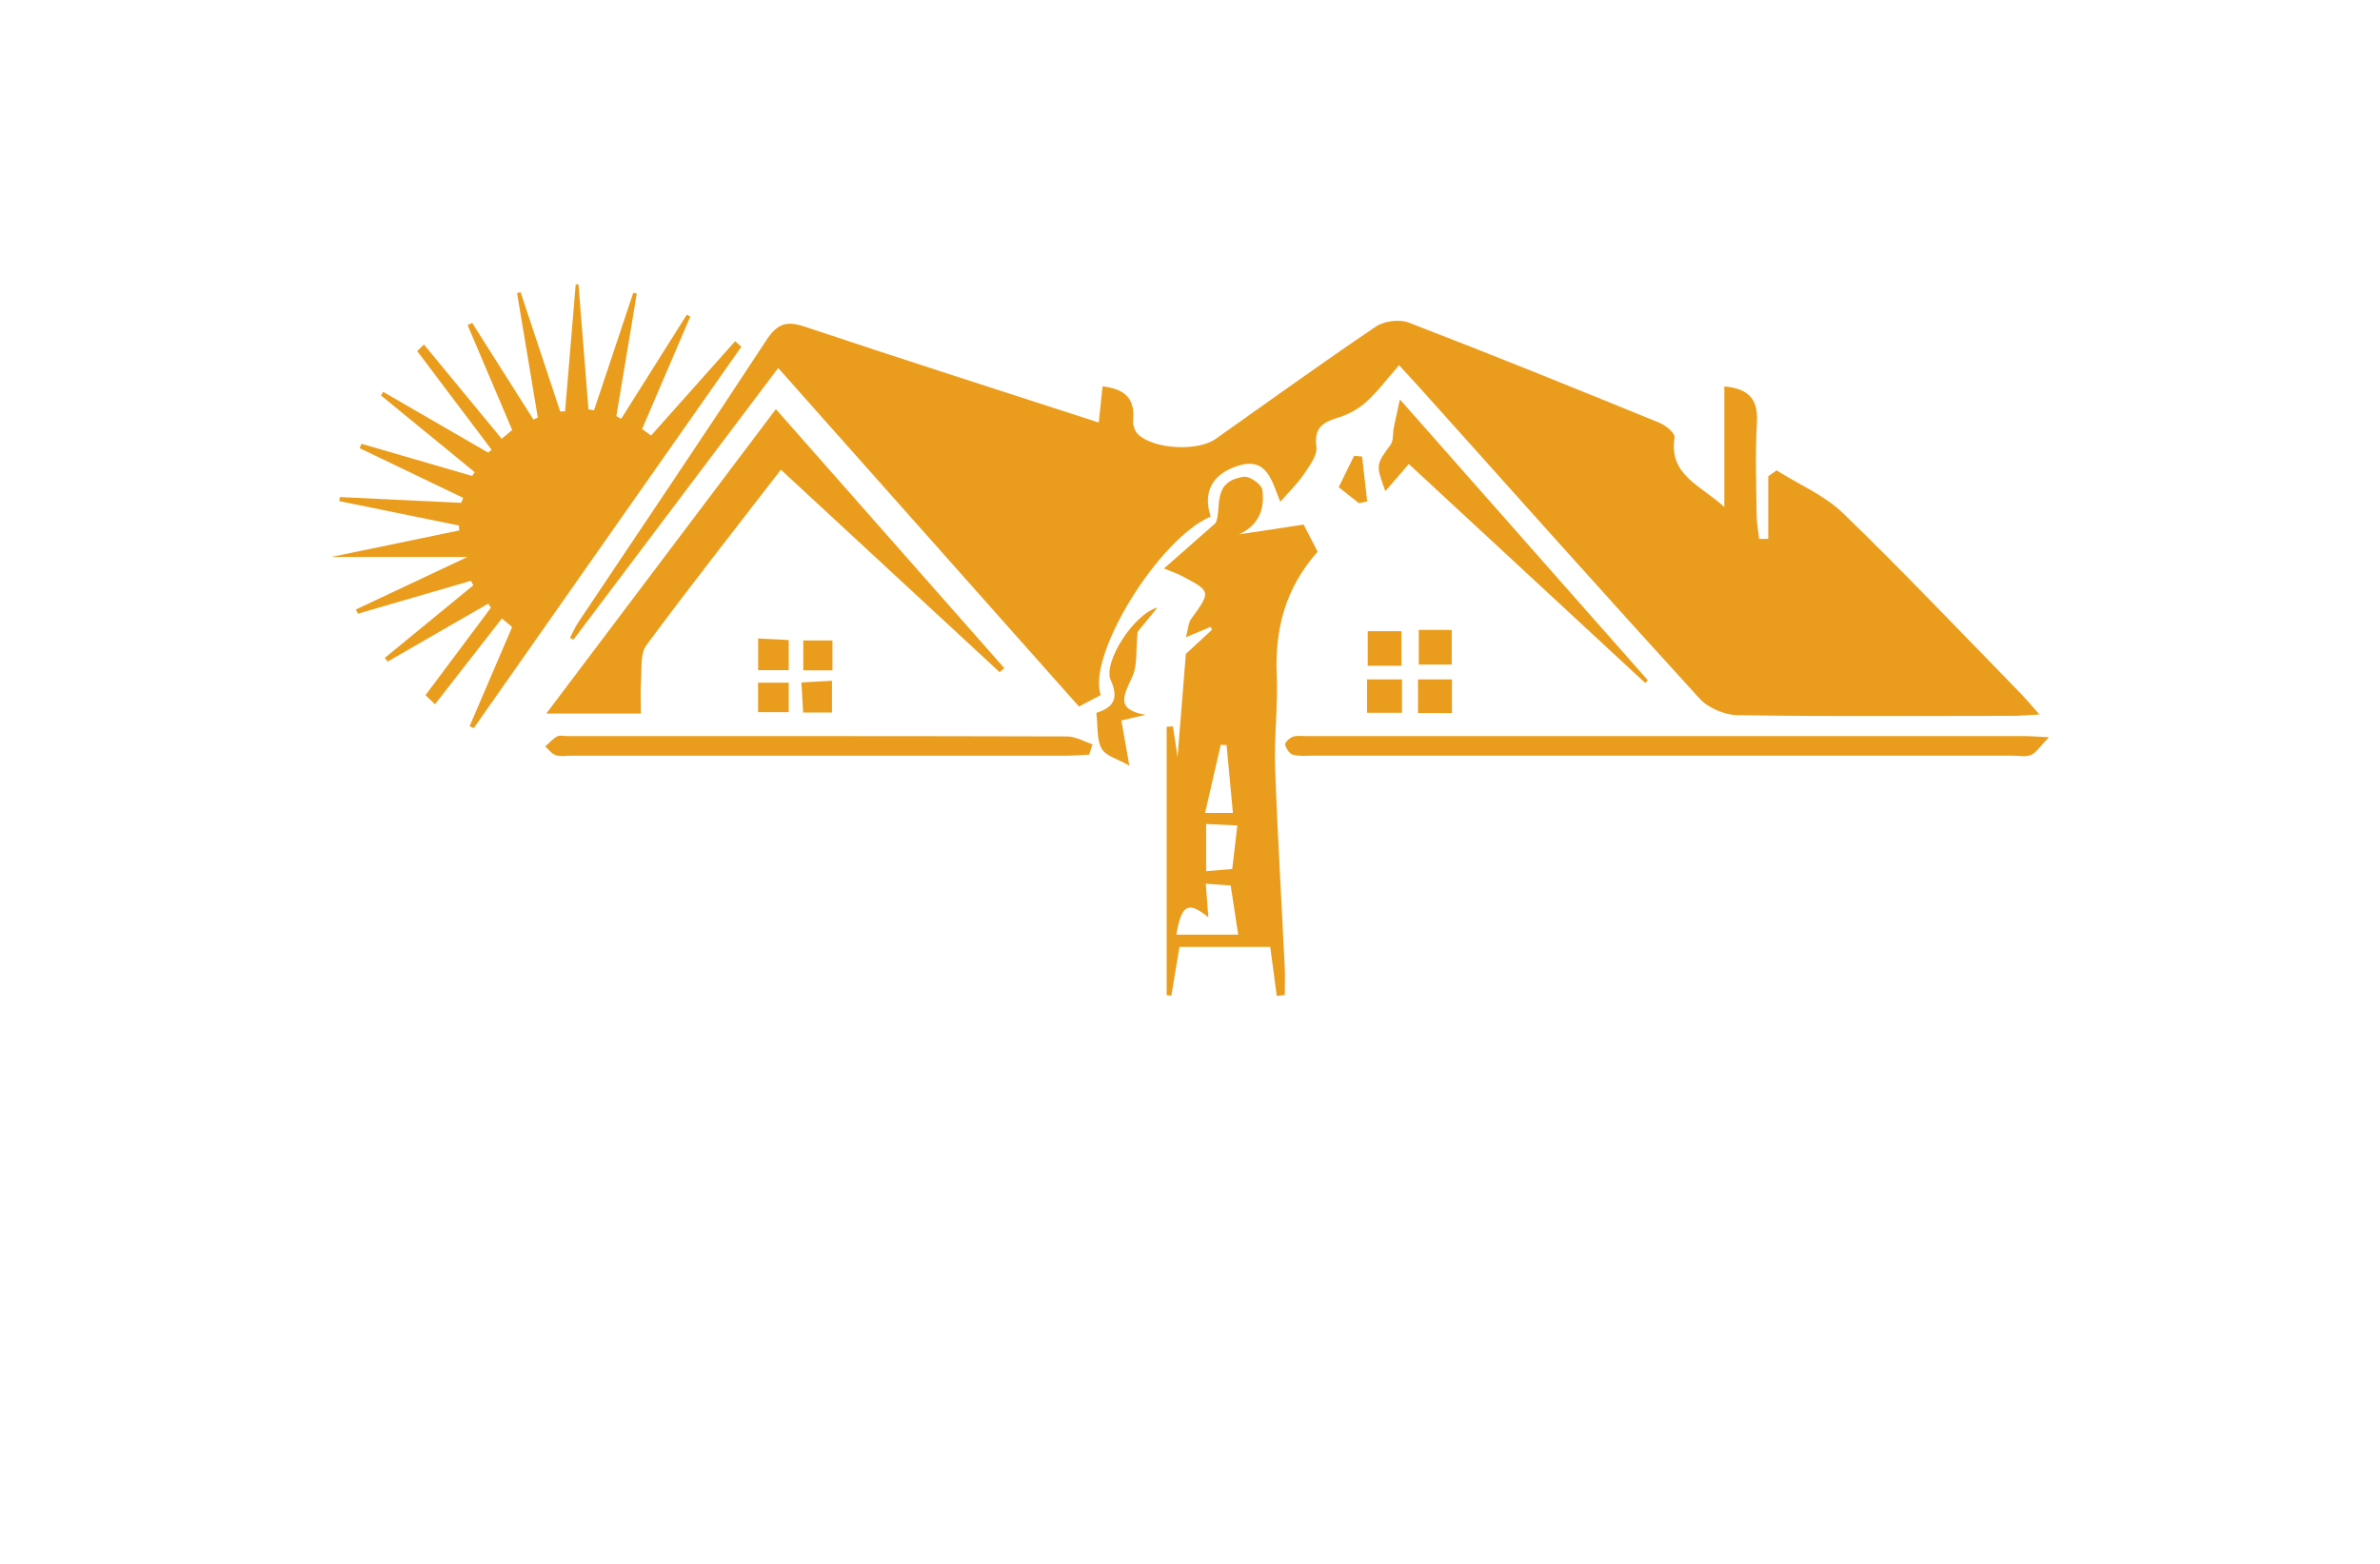 <?xml version="1.0" encoding="utf-8"?>
<!-- Generator: Adobe Illustrator 27.8.1, SVG Export Plug-In . SVG Version: 6.00 Build 0)  -->
<svg version="1.1" xmlns="http://www.w3.org/2000/svg" xmlns:xlink="http://www.w3.org/1999/xlink" x="0px" y="0px"
	 viewBox="0 0 350 230" style="enable-background:new 0 0 350 230;" xml:space="preserve">
<style type="text/css">
	.st0{fill:#E3FFFE;}
	.st1{fill:#FFFDE6;}
	.st2{fill:#FFFCE9;}
	.st3{fill:#EBFFEB;}
	.st4{fill:#163458;}
	.st5{fill:#00B6BF;}
	.st6{fill:#182132;}
	.st7{fill:#783232;}
	.st8{fill:#00E9FF;}
	.st9{fill:#0C1E8C;}
	.st10{fill:#FFC100;}
	.st11{fill:#0C6C00;}
	.st12{fill:#23605B;}
	.st13{fill:#FF7E30;}
	.st14{fill:#00D7FD;}
	.st15{fill:#5C00A2;}
	.st16{fill-rule:evenodd;clip-rule:evenodd;}
	.st17{fill:#20B700;}
	.st18{fill:none;}
	.st19{fill:#FFFFFF;}
	.st20{fill:#B000AB;}
	.st21{fill:#FA9720;}
	.st22{fill:#DA1300;}
	.st23{fill:#00F2FF;}
	.st24{fill:#00416A;}
	.st25{fill:#00FFE9;}
	.st26{fill:#017F2E;}
	.st27{fill:#0D302D;}
	.st28{fill:#00FFF2;}
	.st29{fill:#003CAC;}
	.st30{fill:#396D7A;}
	.st31{fill:#440044;}
	.st32{fill:#003D36;}
	.st33{fill:#CBA400;}
	.st34{fill-rule:evenodd;clip-rule:evenodd;fill:#FFFDF7;}
	.st35{fill-rule:evenodd;clip-rule:evenodd;fill:#CCF8FF;}
	.st36{fill-rule:evenodd;clip-rule:evenodd;fill:#E5E7EB;}
	.st37{fill-rule:evenodd;clip-rule:evenodd;fill:#F0F1F5;}
	.st38{fill-rule:evenodd;clip-rule:evenodd;fill:#E6DCD5;}
	.st39{fill-rule:evenodd;clip-rule:evenodd;fill:#FEFCF7;}
	.st40{fill-rule:evenodd;clip-rule:evenodd;fill:#E5F5FB;}
	.st41{fill-rule:evenodd;clip-rule:evenodd;fill:#E9E9E9;}
	.st42{fill-rule:evenodd;clip-rule:evenodd;fill:#F1F8FF;}
	.st43{fill-rule:evenodd;clip-rule:evenodd;fill:#F2F2F2;}
	.st44{fill-rule:evenodd;clip-rule:evenodd;fill:#FFFFFF;}
	.st45{fill-rule:evenodd;clip-rule:evenodd;fill:#EBFDFF;}
	.st46{fill-rule:evenodd;clip-rule:evenodd;fill:url(#SVGID_1_);}
	.st47{fill-rule:evenodd;clip-rule:evenodd;fill:#404041;}
	.st48{fill:url(#SVGID_00000021832607807074491740000014340227150678062234_);}
	.st49{fill:url(#SVGID_00000137819363741755401840000003606618712112268205_);}
	.st50{fill:url(#SVGID_00000070811244855552070880000010927628075640402865_);}
	.st51{fill:url(#SVGID_00000098908245263272985950000003918968418405275569_);}
	.st52{fill:url(#SVGID_00000092442132527402321790000013376206011271363739_);}
	.st53{fill:url(#SVGID_00000023995280844023336150000005549342868197591183_);}
	.st54{fill:url(#SVGID_00000083779987749960945870000006234036282281037222_);}
	.st55{fill:url(#SVGID_00000150788968102635464760000010162327101043029902_);}
	.st56{fill:url(#SVGID_00000020388128713940268320000002631585953431142836_);}
	.st57{fill:url(#SVGID_00000164515640430838155100000013989243418554816442_);}
	.st58{fill:url(#SVGID_00000168795862729847577030000002003893516157047477_);}
	.st59{fill:url(#SVGID_00000050637417717049607100000009238497791142230933_);}
	.st60{fill:url(#SVGID_00000156553890432155676830000011418493118641175221_);}
	.st61{fill:url(#SVGID_00000034801905020868541880000003559591861839746228_);}
	.st62{fill:url(#SVGID_00000027562653356530922540000008214179388943447963_);}
	.st63{fill:url(#SVGID_00000035491277209735107280000015115105210645502901_);}
	.st64{fill:url(#SVGID_00000153663452304147700680000003000034894256108694_);}
	.st65{fill:#324405;}
	.st66{fill:#0C2948;}
	.st67{fill:#F0AF47;}
	.st68{fill:#FEFEFE;}
	.st69{fill:#F6D89A;}
	.st70{fill:url(#SVGID_00000170982905142047338890000004183696924939813765_);}
	.st71{fill:url(#SVGID_00000069389143439374443180000017103609030205986448_);}
	.st72{fill:url(#SVGID_00000094590442527269859080000003995623456533074343_);}
	.st73{fill:url(#SVGID_00000127757622097805793210000007696081105203164825_);}
	.st74{fill:url(#SVGID_00000030477417584230319510000008661785112931472557_);}
	.st75{fill:url(#SVGID_00000125580844712139178960000008324547862763148423_);}
	.st76{fill:#058CB6;}
	.st77{fill:#173B71;}
	.st78{fill:url(#SVGID_00000173133368802366943050000010103629731421196952_);}
	.st79{fill:url(#SVGID_00000017505430977917276690000002062595962463428244_);}
	.st80{fill:url(#SVGID_00000034786459810190063070000009920312580929106097_);}
	.st81{fill:url(#SVGID_00000153679032285237036240000009860674686195948478_);}
	.st82{fill:#031D41;}
	.st83{fill:#007AE8;}
	.st84{fill:#FBA122;}
	.st85{fill:#F9D190;}
	.st86{fill:url(#SVGID_00000113331451519510063070000002234922327207036559_);}
	.st87{fill:url(#SVGID_00000129178451082083072510000011410395627411142029_);}
	.st88{fill:#1E6D8C;}
	.st89{fill:#3C3C3E;}
	.st90{fill:#C06B2A;}
	.st91{fill:#136185;}
	.st92{fill:#0A2F4B;}
	.st93{fill:#F3AC27;}
	.st94{fill:#5EB557;}
	.st95{fill:#0B4D8C;}
	.st96{fill:#A500B9;}
	.st97{fill:#2E3F51;}
	.st98{fill:#EA0A0A;}
	.st99{fill-rule:evenodd;clip-rule:evenodd;fill:#0591A3;}
	.st100{fill-rule:evenodd;clip-rule:evenodd;fill:#515150;}
	.st101{fill-rule:evenodd;clip-rule:evenodd;fill:#DADADA;}
	.st102{fill-rule:evenodd;clip-rule:evenodd;fill:#00BACF;}
	.st103{fill-rule:evenodd;clip-rule:evenodd;fill:#FA6105;}
	.st104{fill-rule:evenodd;clip-rule:evenodd;fill:#FCA605;}
	.st105{fill-rule:evenodd;clip-rule:evenodd;fill:#FAA300;}
	.st106{fill-rule:evenodd;clip-rule:evenodd;fill:#FADB24;}
	.st107{fill:#0071BC;}
	.st108{fill:#052130;}
	.st109{fill:#333333;}
	.st110{fill:#012061;}
	.st111{fill:#EC8D06;}
	.st112{fill:#003756;}
	.st113{fill:#F7931E;}
	.st114{fill:#EA9D1C;}
	.st115{fill:#C7DF20;}
	.st116{fill:#F2A538;}
	.st117{fill:#159FE2;}
	.st118{fill:#20385F;}
	.st119{fill:#4C4846;}
	.st120{fill:#E5841A;}
	.st121{fill:#F3A337;}
</style>
<g id="Layer_1">
</g>
<g id="Layer_2">
</g>
<g id="Layer_3">
</g>
<g id="Layer_4">
</g>
<g id="Layer_5">
</g>
<g id="Layer_6">
</g>
<g id="Layer_7">
</g>
<g id="Layer_8">
</g>
<g id="Layer_9">
</g>
<g id="Layer_10">
</g>
<g id="Layer_11">
</g>
<g id="Layer_12">
</g>
<g id="Layer_13">
</g>
<g id="Layer_14">
</g>
<g id="_x31_-15">
	<path class="st114" d="M205.75,53.71c-1.72,1.96-3.12,3.85-4.83,5.4c-1.14,1.03-2.63,1.85-4.11,2.3c-2.26,0.69-3.6,1.48-3.22,4.32
		c0.17,1.26-1.05,2.83-1.89,4.08c-0.93,1.37-2.16,2.54-3.42,3.99c-1.25-2.98-1.88-6.66-6.22-5.29c-3.63,1.14-5.25,3.69-4.02,7.47
		c-7.71,3.28-18.24,20.5-16.16,26.24c-1,0.53-2.01,1.06-3.21,1.69c-14.65-16.49-29.29-32.97-44.23-49.79
		c-10.16,13.49-20.13,26.72-30.11,39.96c-0.17-0.09-0.34-0.18-0.51-0.27c0.41-0.78,0.76-1.6,1.25-2.33
		c9.23-13.81,18.54-27.57,27.64-41.46c1.58-2.4,2.93-2.89,5.63-1.98c14.26,4.78,28.58,9.34,43.24,14.1c0.2-1.9,0.37-3.51,0.56-5.32
		c3.1,0.36,4.82,1.65,4.5,4.97c-0.06,0.67,0.23,1.61,0.7,2.07c2.29,2.22,8.78,2.56,11.42,0.7c7.85-5.54,15.63-11.17,23.59-16.54
		c1.22-0.82,3.47-1.1,4.84-0.57c12.35,4.76,24.61,9.73,36.86,14.73c0.91,0.37,2.3,1.53,2.21,2.13c-0.87,5.59,3.76,6.99,7.32,10.26
		c0-6.35,0-11.96,0-17.74c3.7,0.34,4.99,1.96,4.79,5.35c-0.26,4.53-0.09,9.08-0.04,13.63c0.01,1.15,0.24,2.3,0.37,3.45
		c0.45,0,0.89-0.01,1.34-0.01c0-3.07,0-6.13,0-9.2c0.41-0.29,0.82-0.58,1.22-0.87c3.28,2.07,7.04,3.65,9.77,6.29
		c8.86,8.57,17.35,17.53,25.97,26.35c0.87,0.89,1.66,1.85,2.92,3.26c-1.73,0.09-2.83,0.2-3.93,0.2c-13.5,0.01-27.01,0.11-40.51-0.1
		c-1.89-0.03-4.29-1.07-5.56-2.46C236.1,87.58,222.45,72.27,208.76,57C207.81,55.95,206.85,54.92,205.75,53.71z M94.43,63.09
		c2.36-5.51,4.72-11.03,7.09-16.54c-0.18-0.09-0.35-0.17-0.53-0.26c-3.21,5.1-6.43,10.2-9.64,15.3c-0.24-0.13-0.48-0.26-0.71-0.39
		c1-6.01,2.01-12.02,3.01-18.03c-0.17-0.04-0.35-0.08-0.52-0.12c-1.92,5.76-3.85,11.52-5.77,17.29c-0.27-0.04-0.55-0.09-0.82-0.13
		c-0.49-6.13-0.98-12.26-1.47-18.39c-0.14,0-0.27,0-0.41,0c-0.52,6.23-1.04,12.45-1.56,18.68c-0.24,0-0.48,0.01-0.72,0.01
		c-1.94-5.85-3.88-11.69-5.82-17.54c-0.17,0.05-0.35,0.09-0.52,0.14c1.02,6.1,2.04,12.2,3.05,18.3c-0.21,0.1-0.43,0.2-0.64,0.3
		c-3-4.74-6.01-9.48-9.01-14.22c-0.23,0.11-0.45,0.21-0.68,0.32c2.19,5.14,4.37,10.29,6.56,15.43c-0.51,0.43-1.02,0.86-1.54,1.29
		c-3.81-4.62-7.63-9.25-11.44-13.87c-0.33,0.32-0.66,0.64-0.99,0.97c3.65,4.84,7.3,9.68,10.95,14.52c-0.17,0.14-0.35,0.28-0.52,0.41
		c-5.15-2.98-10.29-5.96-15.44-8.94c-0.1,0.18-0.21,0.36-0.31,0.54c4.59,3.76,9.19,7.52,13.78,11.28c-0.13,0.18-0.26,0.36-0.39,0.55
		c-5.42-1.58-10.85-3.15-16.27-4.73c-0.09,0.22-0.17,0.44-0.26,0.65c5.08,2.44,10.15,4.87,15.23,7.31c-0.1,0.24-0.21,0.49-0.31,0.73
		c-5.94-0.28-11.89-0.56-17.83-0.85c-0.03,0.2-0.06,0.4-0.09,0.6c5.86,1.19,11.73,2.38,17.59,3.58c0.02,0.24,0.04,0.48,0.06,0.73
		c-6.07,1.26-12.15,2.52-18.87,3.91c6.95,0,13.16,0,20.06,0c-5.9,2.78-11.14,5.24-16.38,7.71c0.09,0.21,0.18,0.42,0.27,0.63
		c5.55-1.61,11.09-3.22,16.64-4.84c0.11,0.22,0.23,0.44,0.34,0.66c-4.34,3.56-8.68,7.12-13.02,10.68c0.14,0.18,0.29,0.36,0.43,0.54
		c4.93-2.84,9.85-5.68,14.78-8.52c0.13,0.2,0.26,0.39,0.4,0.59c-3.21,4.29-6.42,8.58-9.62,12.87c0.47,0.44,0.94,0.88,1.41,1.33
		c3.28-4.21,6.56-8.41,9.83-12.62c0.5,0.42,1,0.85,1.5,1.27c-2.08,4.86-4.17,9.72-6.25,14.58c0.2,0.1,0.4,0.19,0.61,0.29
		C82.77,88.4,95.9,69.7,109.02,51c-0.3-0.27-0.61-0.54-0.91-0.82c-4.12,4.63-8.25,9.25-12.37,13.88
		C95.3,63.74,94.86,63.42,94.43,63.09z M171.57,106.89c0,13.16,0,26.32,0,39.48c0.23,0.02,0.46,0.04,0.69,0.06
		c0.39-2.34,0.78-4.68,1.19-7.17c4.62,0,8.96,0,13.35,0c0.34,2.57,0.65,4.89,0.96,7.21c0.39-0.04,0.79-0.08,1.18-0.13
		c0-1.38,0.06-2.77-0.01-4.15c-0.47-9.78-1.07-19.55-1.41-29.33c-0.16-4.51,0.43-9.05,0.24-13.56c-0.29-6.77,1.24-12.78,6.01-18.16
		c-0.59-1.14-1.33-2.58-2.06-3.99c-3.38,0.51-6.44,0.97-9.5,1.44c2.96-1.38,3.82-3.8,3.42-6.57c-0.11-0.78-1.85-2.01-2.68-1.9
		c-4.86,0.66-3.2,4.62-4.18,6.8c-2.4,2.11-4.79,4.22-7.59,6.68c1.58,0.66,2.07,0.82,2.52,1.06c4.43,2.33,4.4,2.31,1.47,6.37
		c-0.43,0.59-0.44,1.48-0.77,2.69c1.58-0.67,2.61-1.1,3.64-1.53c0.07,0.14,0.13,0.28,0.2,0.42c-1.32,1.22-2.63,2.44-3.85,3.56
		c-0.38,4.73-0.75,9.36-1.22,15.15c-0.34-2.24-0.51-3.37-0.68-4.5C172.18,106.85,171.87,106.87,171.57,106.89z M177.32,129.97
		c1.3,0.09,2.4,0.17,3.66,0.26c0.37,2.39,0.71,4.64,1.11,7.23c-3.32,0-6.19,0-9.1,0c0.77-4.46,1.74-4.96,4.71-2.55
		C177.57,133.32,177.46,131.79,177.32,129.97z M181.96,121.4c-0.25,2.14-0.49,4.12-0.75,6.4c-1.28,0.11-2.48,0.21-3.84,0.33
		c0-2.45,0-4.65,0-6.94C178.94,121.27,180.21,121.33,181.96,121.4z M181.31,119.56c-1.5,0-2.6,0-4.09,0
		c0.79-3.44,1.54-6.73,2.3-10.02c0.29,0.01,0.57,0.02,0.86,0.04C180.68,112.82,180.98,116.06,181.31,119.56z M147.69,98.26
		c-11.09-12.58-22.18-25.15-33.59-38.09c-11.35,15.05-22.42,29.74-33.76,44.77c5.04,0,9.27,0,13.91,0c0-1.75-0.09-3.29,0.02-4.81
		c0.13-1.77-0.14-3.96,0.78-5.22c6.38-8.63,13.03-17.07,19.79-25.83c10.9,10.1,21.53,19.94,32.17,29.78
		C147.24,98.67,147.47,98.47,147.69,98.26z M297.92,108.26c-35.29,0-70.57,0-105.86,0c-0.65,0-1.35-0.12-1.93,0.09
		c-0.49,0.18-1.21,0.85-1.14,1.15c0.13,0.58,0.66,1.38,1.17,1.51c0.98,0.25,2.06,0.12,3.09,0.12c34.25,0,68.5,0,102.74,0
		c0.91,0,1.92,0.24,2.69-0.09c0.77-0.33,1.29-1.23,2.64-2.61C299.2,108.32,298.56,108.26,297.92,108.26z M160.67,109.46
		c-1.25-0.4-2.49-1.14-3.74-1.15c-24.49-0.07-48.98-0.05-73.47-0.05c-0.52,0-1.13-0.17-1.53,0.05c-0.66,0.36-1.17,0.97-1.75,1.47
		c0.51,0.45,0.96,1.1,1.56,1.29c0.71,0.23,1.54,0.07,2.32,0.07c24.23,0,48.46,0,72.69,0c1.14,0,2.28-0.1,3.42-0.15
		C160.33,110.47,160.5,109.97,160.67,109.46z M241.95,100.45c0.13-0.13,0.26-0.26,0.39-0.39c-11.94-13.52-23.87-27.05-36.47-41.32
		c-0.43,1.95-0.68,3.05-0.9,4.15c-0.17,0.84-0.02,1.89-0.47,2.51c-2.15,2.95-2.2,2.91-0.77,6.84c1.12-1.29,2.19-2.54,3.45-4
		C218.85,79.06,230.4,89.76,241.95,100.45z M166.56,99.43c0.72-1.62,0.46-3.68,0.74-6.51c0.31-0.37,1.35-1.65,2.92-3.57
		c-3.52,0.95-8.04,8.1-6.88,10.66c1.36,3.02,0.09,4.11-2.11,4.84c0.24,2.01,0.02,3.9,0.77,5.25c0.62,1.1,2.41,1.54,4.08,2.5
		c-0.51-2.89-0.83-4.71-1.17-6.64c1.47-0.34,2.52-0.59,3.56-0.83C163.83,104.35,165.38,102.08,166.56,99.43z M201.03,99.92
		c0,1.78,0,3.26,0,4.91c1.8,0,3.37,0,5.14,0c0-1.71,0-3.2,0-4.91C204.21,99.92,202.64,99.92,201.03,99.92z M213.52,99.92
		c-1.87,0-3.46,0-4.99,0c0,1.8,0,3.29,0,4.95c1.7,0,3.18,0,4.99,0C213.52,102.98,213.52,101.41,213.52,99.92z M206.1,92.83
		c-1.84,0-3.41,0-4.96,0c0,1.87,0,3.44,0,5.09c1.72,0,3.11,0,4.96,0C206.1,96.01,206.1,94.44,206.1,92.83z M208.64,97.74
		c1.75,0,3.33,0,4.85,0c0-1.86,0-3.44,0-5.1c-1.73,0-3.13,0-4.85,0C208.64,94.35,208.64,96.03,208.64,97.74z M111.48,100.4
		c0,1.61,0,2.96,0,4.34c1.63,0,2.98,0,4.51,0c0-1.49,0-2.74,0-4.34C114.31,100.4,112.94,100.4,111.48,100.4z M111.49,98.56
		c1.61,0,2.96,0,4.5,0c0-1.52,0-2.85,0-4.43c-1.41-0.07-2.64-0.13-4.5-0.23C111.49,95.66,111.49,97.08,111.49,98.56z M122.35,100.12
		c-1.65,0.09-2.98,0.17-4.49,0.25c0.1,1.77,0.18,3.1,0.25,4.42c1.65,0,2.88,0,4.24,0C122.35,103,122.35,101.68,122.35,100.12z
		 M122.42,94.19c-1.56,0-2.89,0-4.29,0c0,1.57,0,2.91,0,4.4c1.46,0,2.7,0,4.29,0C122.42,96.93,122.42,95.61,122.42,94.19z
		 M199.85,74.01c0.4-0.09,0.81-0.17,1.21-0.26c-0.25-2.2-0.5-4.41-0.75-6.61c-0.39-0.03-0.79-0.07-1.18-0.1
		c-0.76,1.55-1.52,3.1-2.26,4.61C197.99,72.54,198.92,73.27,199.85,74.01z"/>
</g>
</svg>
